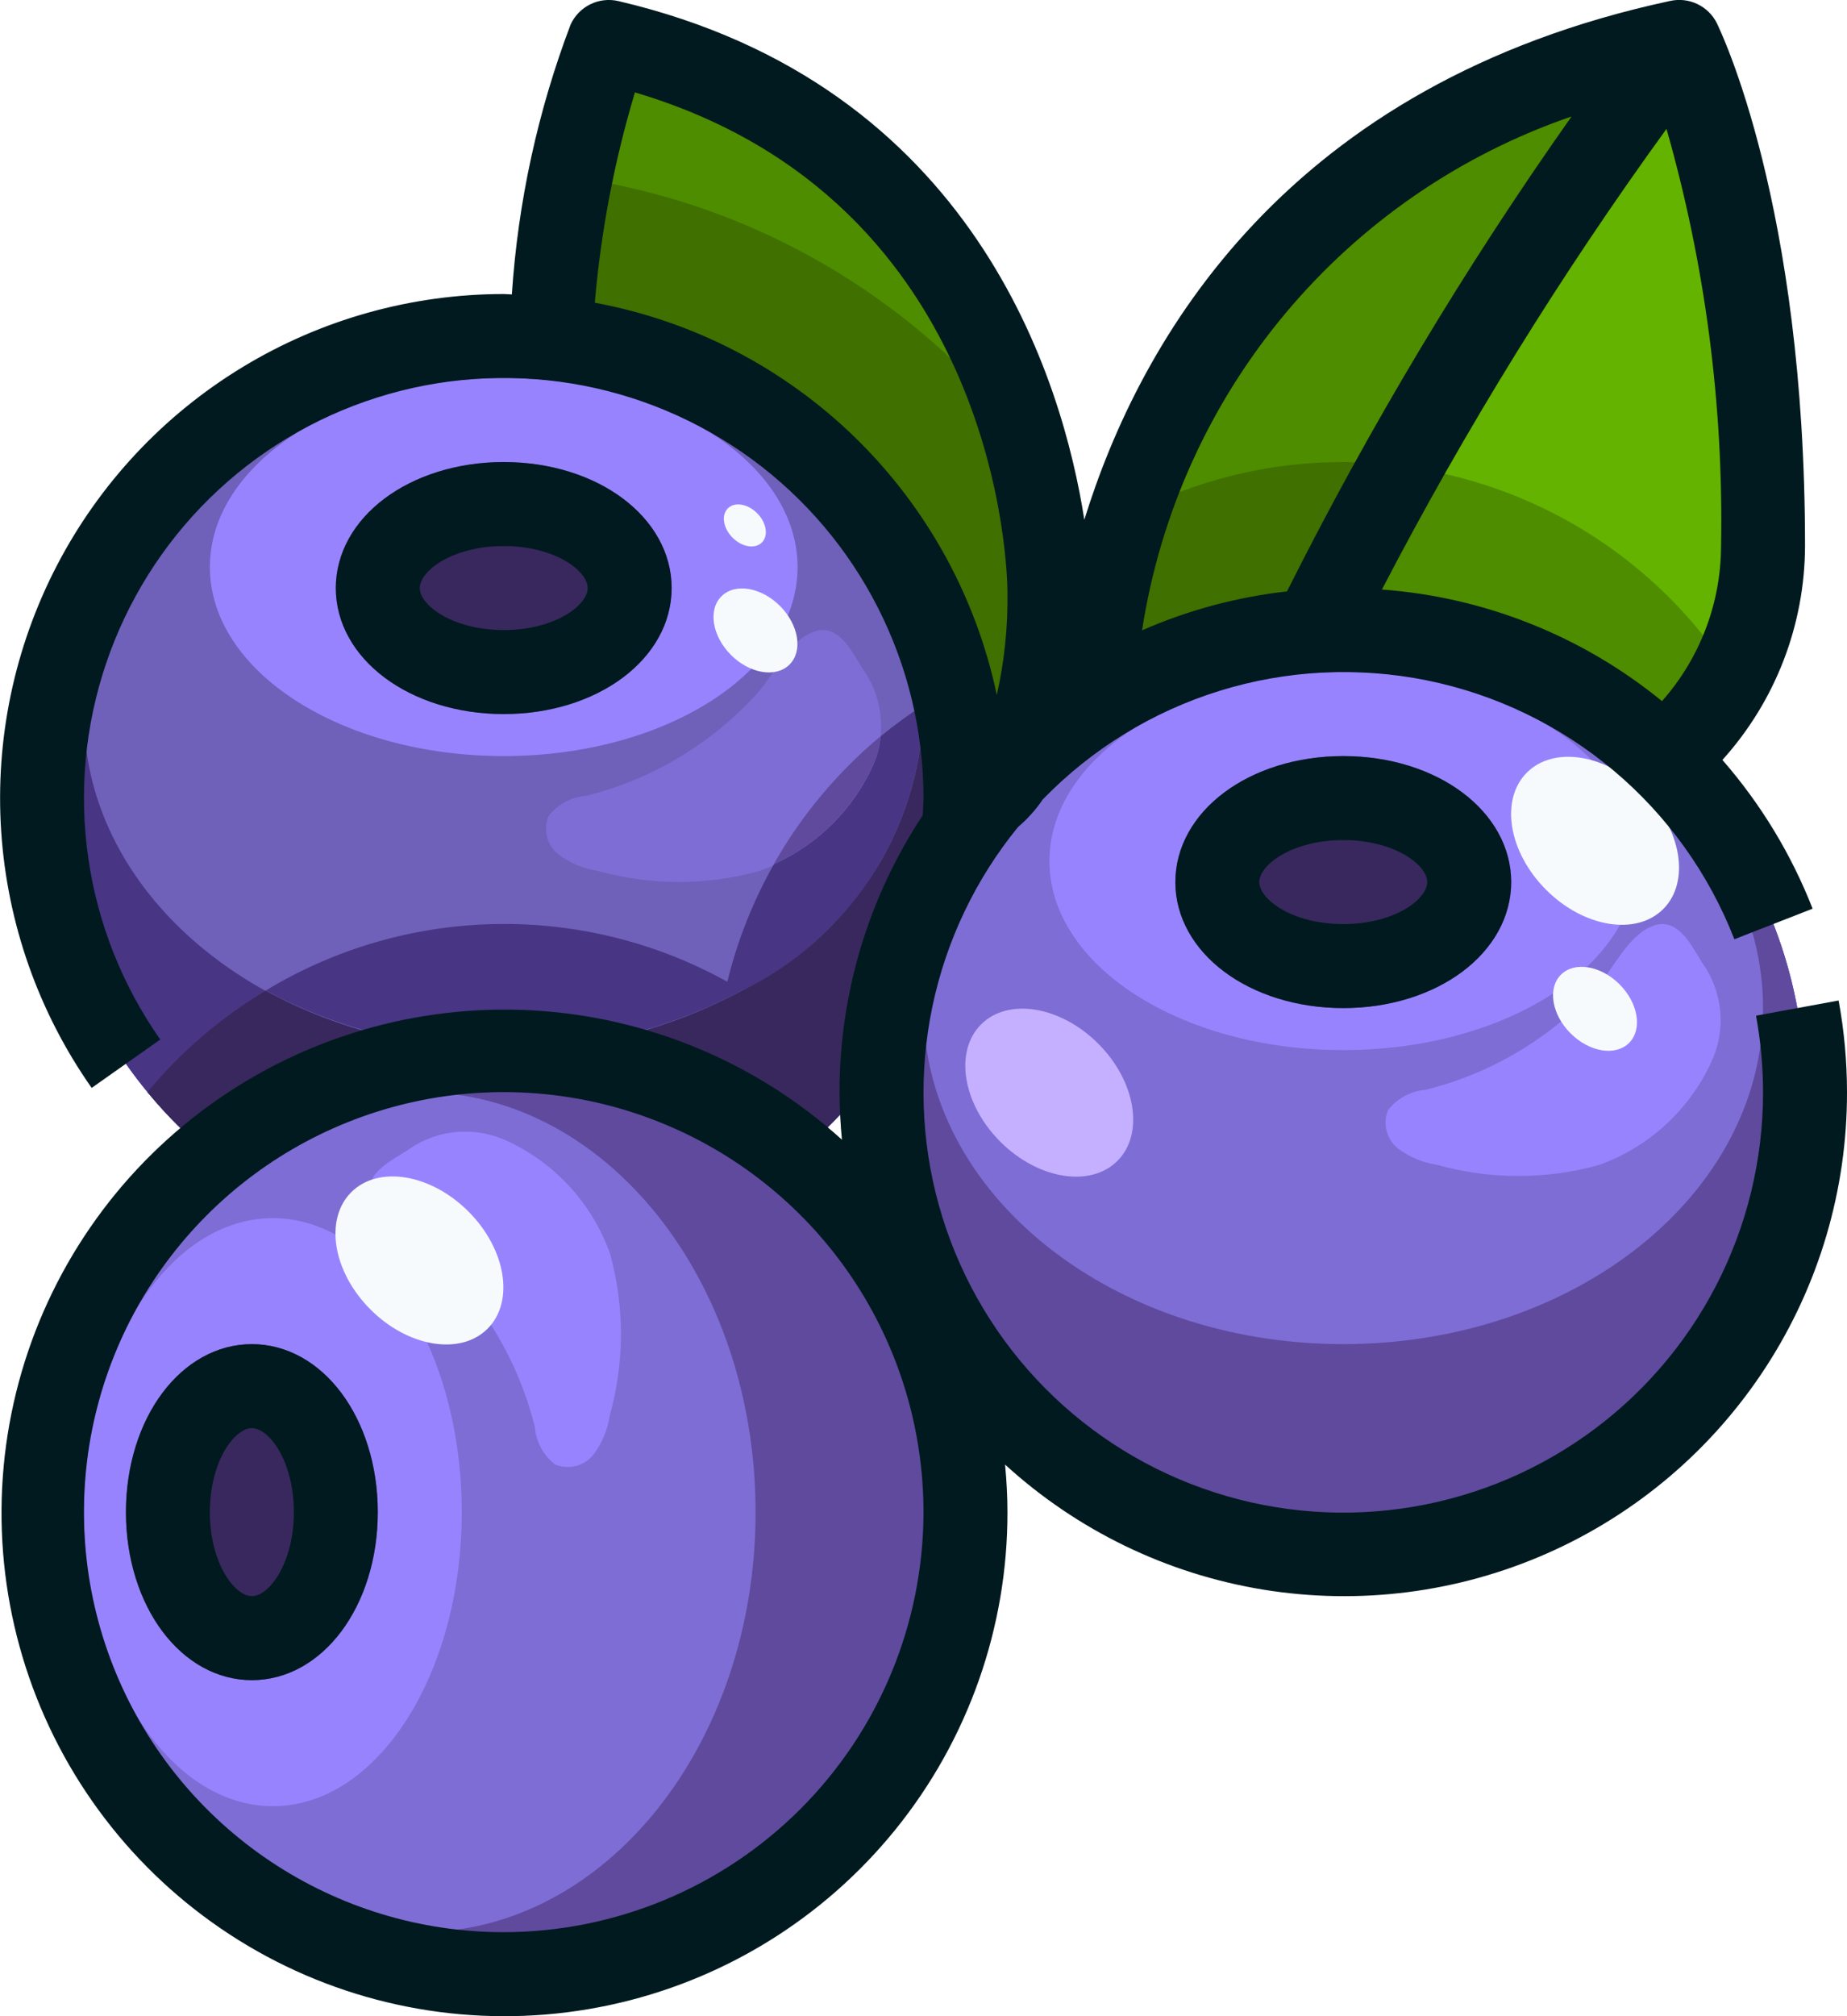<svg width="55" height="60" viewBox="0 0 55 60" fill="none" xmlns="http://www.w3.org/2000/svg">
<path d="M15 20C17.071 20 18.75 18.881 18.75 17.5C18.75 16.119 17.071 15 15 15C12.929 15 11.25 16.119 11.25 17.5C11.25 18.881 12.929 20 15 20Z" fill="#39285E"/>
<path d="M28.75 23.75C28.75 26.47 27.944 29.128 26.433 31.389C24.922 33.65 22.774 35.413 20.262 36.453C17.749 37.494 14.985 37.766 12.318 37.236C9.65 36.705 7.2 35.396 5.277 33.473C3.354 31.55 2.045 29.1 1.514 26.433C0.984 23.765 1.256 21.001 2.297 18.488C3.337 15.976 5.1 13.828 7.361 12.317C9.622 10.806 12.28 10 15 10C16.806 9.999 18.594 10.354 20.263 11.045C21.932 11.735 23.448 12.748 24.725 14.025C26.002 15.302 27.015 16.818 27.705 18.487C28.396 20.156 28.751 21.944 28.75 23.75ZM18.75 17.5C18.75 16.125 17.075 15 15 15C12.925 15 11.25 16.125 11.25 17.5C11.25 18.875 12.925 20 15 20C17.075 20 18.75 18.875 18.75 17.5Z" fill="#6F60BA"/>
<path d="M40 28.75C42.071 28.75 43.75 27.631 43.75 26.25C43.75 24.869 42.071 23.75 40 23.75C37.929 23.75 36.25 24.869 36.25 26.25C36.25 27.631 37.929 28.75 40 28.75Z" fill="#39285E"/>
<path d="M40 18.75C42.719 18.75 45.378 19.556 47.639 21.067C49.9 22.578 51.663 24.726 52.703 27.238C53.744 29.751 54.016 32.515 53.486 35.182C52.955 37.85 51.646 40.3 49.723 42.223C47.8 44.146 45.35 45.455 42.682 45.986C40.015 46.516 37.251 46.244 34.738 45.203C32.226 44.163 30.078 42.4 28.567 40.139C27.056 37.878 26.25 35.219 26.25 32.5C26.249 30.694 26.604 28.906 27.295 27.237C27.985 25.568 28.998 24.052 30.275 22.775C31.552 21.498 33.068 20.485 34.737 19.795C36.406 19.104 38.194 18.749 40 18.75ZM43.75 26.25C43.75 24.875 42.075 23.75 40 23.75C37.925 23.75 36.25 24.875 36.25 26.25C36.25 27.625 37.925 28.75 40 28.75C42.075 28.75 43.75 27.625 43.75 26.25Z" fill="#7E6DD4"/>
<path d="M7.5 48.75C8.881 48.75 10 47.071 10 45C10 42.929 8.881 41.25 7.5 41.25C6.119 41.25 5 42.929 5 45C5 47.071 6.119 48.75 7.5 48.75Z" fill="#39285E"/>
<path d="M15 31.25C17.72 31.25 20.378 32.056 22.639 33.567C24.9 35.078 26.663 37.226 27.703 39.738C28.744 42.251 29.016 45.015 28.486 47.682C27.955 50.35 26.646 52.8 24.723 54.723C22.8 56.646 20.35 57.955 17.683 58.486C15.015 59.016 12.251 58.744 9.738 57.703C7.226 56.663 5.078 54.9 3.567 52.639C2.056 50.378 1.25 47.719 1.25 45C1.249 43.194 1.604 41.406 2.295 39.737C2.985 38.068 3.998 36.552 5.275 35.275C6.552 33.998 8.068 32.985 9.737 32.295C11.406 31.604 13.194 31.249 15 31.25ZM10 45C10 42.925 8.875 41.25 7.5 41.25C6.125 41.25 5 42.925 5 45C5 47.075 6.125 48.75 7.5 48.75C8.875 48.75 10 47.075 10 45Z" fill="#7E6DD4"/>
<path d="M28.75 23.633C29.148 23.712 29.375 23.75 29.375 23.75L29.409 23.729C29.621 23.471 29.851 23.229 30.082 22.988C30.98 21.345 31.386 19.479 31.25 17.613C31.25 17.613 31.25 4.312 18.125 1.25C17.07 4.076 16.479 7.054 16.375 10.069C19.747 10.405 22.877 11.976 25.161 14.48C27.445 16.984 28.724 20.243 28.75 23.633Z" fill="#4E8C00"/>
<path d="M40 18.75C43.568 18.748 46.995 20.138 49.554 22.625C50.463 21.827 51.195 20.848 51.703 19.75C52.21 18.652 52.482 17.459 52.5 16.25C52.5 6.25 50 1.25 50 1.25C45.81 6.729 42.168 12.604 39.125 18.794C39.415 18.776 39.705 18.75 40 18.75Z" fill="#63B300"/>
<path d="M50 1.25C33.818 4.718 32.6 18.864 32.509 20.976C34.489 19.689 36.768 18.937 39.125 18.794C42.168 12.604 45.81 6.729 50 1.25Z" fill="#4E8C00"/>
<path d="M40 28.75C42.071 28.75 43.75 27.631 43.75 26.25C43.75 24.869 42.071 23.75 40 23.75C37.929 23.75 36.25 24.869 36.25 26.25C36.25 27.631 37.929 28.75 40 28.75Z" fill="#39285E"/>
<path d="M40 18.75C42.719 18.75 45.378 19.556 47.639 21.067C49.9 22.578 51.663 24.726 52.703 27.238C53.744 29.751 54.016 32.515 53.486 35.182C52.955 37.85 51.646 40.3 49.723 42.223C47.8 44.146 45.35 45.455 42.682 45.986C40.015 46.516 37.251 46.244 34.738 45.203C32.226 44.163 30.078 42.4 28.567 40.139C27.056 37.878 26.25 35.219 26.25 32.5C26.249 30.694 26.604 28.906 27.295 27.237C27.985 25.568 28.998 24.052 30.275 22.775C31.552 21.498 33.068 20.485 34.737 19.795C36.406 19.104 38.194 18.749 40 18.75ZM43.75 26.25C43.75 24.875 42.075 23.75 40 23.75C37.925 23.75 36.25 24.875 36.25 26.25C36.25 27.625 37.925 28.75 40 28.75C42.075 28.75 43.75 27.625 43.75 26.25Z" fill="#7E6DD4"/>
<path d="M40 18.75C37.281 18.75 34.622 19.556 32.361 21.067C30.1 22.578 28.337 24.726 27.297 27.238C26.256 29.751 25.984 32.515 26.514 35.182C27.045 37.85 28.354 40.3 30.277 42.223C32.2 44.146 34.65 45.455 37.318 45.986C39.985 46.516 42.749 46.244 45.262 45.203C47.774 44.163 49.922 42.4 51.433 40.139C52.944 37.878 53.75 35.219 53.75 32.5C53.751 30.694 53.396 28.906 52.705 27.237C52.015 25.568 51.002 24.052 49.725 22.775C48.448 21.498 46.932 20.485 45.263 19.795C43.594 19.104 41.806 18.749 40 18.75ZM40 40C33.091 40 27.5 35.528 27.5 30C27.5 24.473 33.091 20 40 20C46.909 20 52.5 24.473 52.5 30C52.5 35.528 46.909 40 40 40Z" fill="#5F4A9E"/>
<path d="M40 31.25C44.833 31.25 48.75 28.732 48.75 25.625C48.75 22.518 44.833 20 40 20C35.167 20 31.25 22.518 31.25 25.625C31.25 28.732 35.167 31.25 40 31.25Z" fill="#9883FF"/>
<path d="M40 30C42.761 30 45 28.321 45 26.25C45 24.179 42.761 22.5 40 22.5C37.239 22.5 35 24.179 35 26.25C35 28.321 37.239 30 40 30Z" fill="#5F4A9E"/>
<path d="M40 28.75C42.071 28.75 43.75 27.631 43.75 26.25C43.75 24.869 42.071 23.75 40 23.75C37.929 23.75 36.25 24.869 36.25 26.25C36.25 27.631 37.929 28.75 40 28.75Z" fill="#39285E"/>
<path d="M40 25C40.719 24.934 41.441 25.076 42.082 25.409C42.723 25.741 43.255 26.25 43.616 26.875C43.7 26.677 43.745 26.465 43.75 26.25C43.75 24.875 42.075 23.75 40 23.75C37.925 23.75 36.25 24.875 36.25 26.25C36.255 26.465 36.3 26.677 36.384 26.875C36.745 26.25 37.277 25.741 37.918 25.409C38.559 25.076 39.281 24.934 40 25Z" fill="#261647"/>
<path d="M49.407 27.506C49.318 27.519 49.23 27.545 49.148 27.584C48.453 27.896 48.042 28.834 47.547 29.383C46.19 30.884 44.414 31.946 42.449 32.432C42.232 32.45 42.021 32.512 41.83 32.615C41.638 32.718 41.47 32.86 41.336 33.031C41.253 33.229 41.237 33.448 41.291 33.656C41.344 33.864 41.464 34.048 41.633 34.181C41.974 34.436 42.374 34.602 42.795 34.665C44.365 35.103 46.025 35.107 47.597 34.675C48.35 34.408 49.041 33.99 49.626 33.446C50.211 32.902 50.679 32.244 51 31.512C51.201 31.044 51.276 30.531 51.218 30.024C51.16 29.518 50.97 29.035 50.669 28.624C50.355 28.106 50.008 27.426 49.407 27.506Z" fill="#9883FF"/>
<path d="M15 20C17.071 20 18.75 18.881 18.75 17.5C18.75 16.119 17.071 15 15 15C12.929 15 11.25 16.119 11.25 17.5C11.25 18.881 12.929 20 15 20Z" fill="#39285E"/>
<path d="M28.75 23.75C28.75 26.47 27.944 29.128 26.433 31.389C24.922 33.65 22.774 35.413 20.262 36.453C17.749 37.494 14.985 37.766 12.318 37.236C9.65 36.705 7.2 35.396 5.277 33.473C3.354 31.55 2.045 29.1 1.514 26.433C0.984 23.765 1.256 21.001 2.297 18.488C3.337 15.976 5.1 13.828 7.361 12.317C9.622 10.806 12.28 10 15 10C16.806 9.999 18.594 10.354 20.263 11.045C21.932 11.735 23.448 12.748 24.725 14.025C26.002 15.302 27.015 16.818 27.705 18.487C28.396 20.156 28.751 21.944 28.75 23.75ZM18.75 17.5C18.75 16.125 17.075 15 15 15C12.925 15 11.25 16.125 11.25 17.5C11.25 18.875 12.925 20 15 20C17.075 20 18.75 18.875 18.75 17.5Z" fill="#6F60BA"/>
<path d="M15 10C12.28 10 9.622 10.806 7.361 12.317C5.1 13.828 3.337 15.976 2.297 18.488C1.256 21.001 0.984 23.765 1.514 26.433C2.045 29.1 3.354 31.55 5.277 33.473C7.2 35.396 9.65 36.705 12.318 37.236C14.985 37.766 17.749 37.494 20.262 36.453C22.774 35.413 24.922 33.65 26.433 31.389C27.944 29.128 28.75 26.47 28.75 23.75C28.751 21.944 28.396 20.156 27.705 18.487C27.015 16.818 26.002 15.302 24.725 14.025C23.448 12.748 21.932 11.735 20.263 11.045C18.594 10.354 16.806 9.999 15 10ZM15 31.25C8.091 31.25 2.5 26.777 2.5 21.25C2.5 15.723 8.091 11.25 15 11.25C21.909 11.25 27.5 15.723 27.5 21.25C27.5 26.777 21.909 31.25 15 31.25Z" fill="#483584"/>
<path d="M15 22.5C19.832 22.5 23.75 19.982 23.75 16.875C23.75 13.768 19.832 11.25 15 11.25C10.168 11.25 6.25 13.768 6.25 16.875C6.25 19.982 10.168 22.5 15 22.5Z" fill="#9883FF"/>
<path d="M15 21.25C17.761 21.25 20 19.571 20 17.5C20 15.429 17.761 13.75 15 13.75C12.239 13.75 10 15.429 10 17.5C10 19.571 12.239 21.25 15 21.25Z" fill="#5F4A9E"/>
<path d="M15 20C17.071 20 18.75 18.881 18.75 17.5C18.75 16.119 17.071 15 15 15C12.929 15 11.25 16.119 11.25 17.5C11.25 18.881 12.929 20 15 20Z" fill="#39285E"/>
<path d="M15 16.25C15.719 16.184 16.442 16.326 17.082 16.659C17.723 16.991 18.256 17.5 18.616 18.125C18.7 17.927 18.745 17.715 18.75 17.5C18.75 16.125 17.075 15 15 15C12.925 15 11.25 16.125 11.25 17.5C11.255 17.715 11.3 17.927 11.384 18.125C11.745 17.5 12.277 16.991 12.918 16.659C13.559 16.326 14.281 16.184 15 16.25Z" fill="#261647"/>
<path d="M24.407 18.756C24.317 18.769 24.23 18.795 24.148 18.834C23.453 19.146 23.043 20.084 22.547 20.633C21.19 22.134 19.414 23.196 17.449 23.683C17.232 23.7 17.021 23.762 16.83 23.865C16.638 23.968 16.47 24.11 16.336 24.281C16.253 24.479 16.238 24.698 16.291 24.906C16.344 25.114 16.464 25.298 16.633 25.431C16.974 25.686 17.373 25.852 17.795 25.915C19.365 26.353 21.025 26.357 22.598 25.925C23.351 25.658 24.041 25.24 24.626 24.696C25.211 24.152 25.679 23.494 26 22.762C26.201 22.294 26.276 21.781 26.218 21.274C26.16 20.768 25.97 20.285 25.669 19.874C25.355 19.356 25.008 18.676 24.407 18.756Z" fill="#7E6DD4"/>
<path d="M6.269 34.375C8.727 32.35 11.815 31.244 15 31.25C12.525 31.267 10.086 30.66 7.909 29.484C6.573 30.283 5.383 31.303 4.389 32.5C4.954 33.184 5.584 33.812 6.269 34.375Z" fill="#39285E"/>
<path d="M27.484 20.991C27.047 21.274 26.627 21.581 26.225 21.911C26.198 22.205 26.123 22.492 26.005 22.762C25.414 24.076 24.361 25.128 23.046 25.716C22.425 26.813 21.958 27.991 21.659 29.216C19.547 28.045 17.163 27.452 14.748 27.499C12.334 27.545 9.974 28.229 7.909 29.48C9.997 30.589 12.317 31.192 14.681 31.242C17.046 31.292 19.389 30.787 21.523 29.767C21.714 29.674 21.907 29.581 22.091 29.48C23.651 28.723 24.977 27.559 25.93 26.11C26.882 24.661 27.424 22.982 27.5 21.25C27.5 21.163 27.486 21.078 27.484 20.991Z" fill="#483584"/>
<path d="M28.341 20.47C28.047 20.633 27.762 20.809 27.484 20.991C27.484 21.078 27.5 21.163 27.5 21.25C27.425 22.983 26.883 24.663 25.93 26.112C24.978 27.562 23.652 28.727 22.091 29.484C21.907 29.585 21.716 29.677 21.523 29.771C19.489 30.755 17.259 31.261 15 31.25C18.182 31.263 21.264 32.366 23.731 34.375C24.415 33.811 25.043 33.183 25.606 32.5C25.849 32.206 26.074 31.898 26.291 31.584C26.449 29.102 27.282 26.71 28.699 24.666C28.719 24.363 28.745 24.059 28.745 23.75C28.742 22.644 28.607 21.543 28.341 20.47Z" fill="#39285E"/>
<path d="M26 22.762C26.118 22.492 26.192 22.205 26.22 21.911C24.939 22.977 23.862 24.266 23.041 25.716C24.356 25.128 25.409 24.077 26 22.762Z" fill="#5F4A9E"/>
<path d="M7.5 48.75C8.881 48.75 10 47.071 10 45C10 42.929 8.881 41.25 7.5 41.25C6.119 41.25 5 42.929 5 45C5 47.071 6.119 48.75 7.5 48.75Z" fill="#39285E"/>
<path d="M15 31.25C17.72 31.25 20.378 32.056 22.639 33.567C24.9 35.078 26.663 37.226 27.703 39.738C28.744 42.251 29.016 45.015 28.486 47.682C27.955 50.35 26.646 52.8 24.723 54.723C22.8 56.646 20.35 57.955 17.683 58.486C15.015 59.016 12.251 58.744 9.738 57.703C7.226 56.663 5.078 54.9 3.567 52.639C2.056 50.378 1.25 47.719 1.25 45C1.249 43.194 1.604 41.406 2.295 39.737C2.985 38.068 3.998 36.552 5.275 35.275C6.552 33.998 8.068 32.985 9.737 32.295C11.406 31.604 13.194 31.249 15 31.25ZM10 45C10 42.925 8.875 41.25 7.5 41.25C6.125 41.25 5 42.925 5 45C5 47.075 6.125 48.75 7.5 48.75C8.875 48.75 10 47.075 10 45Z" fill="#7E6DD4"/>
<path d="M1.25 45C1.25 47.719 2.056 50.378 3.567 52.639C5.078 54.9 7.226 56.663 9.738 57.703C12.251 58.744 15.015 59.016 17.683 58.486C20.35 57.955 22.8 56.646 24.723 54.723C26.646 52.8 27.955 50.35 28.486 47.682C29.016 45.015 28.744 42.251 27.703 39.738C26.663 37.226 24.9 35.078 22.639 33.567C20.378 32.056 17.72 31.25 15 31.25C13.194 31.249 11.406 31.604 9.737 32.295C8.068 32.985 6.552 33.998 5.275 35.275C3.998 36.552 2.985 38.068 2.295 39.737C1.604 41.406 1.249 43.194 1.25 45ZM22.5 45C22.5 51.909 18.027 57.5 12.5 57.5C6.973 57.5 2.5 51.909 2.5 45C2.5 38.091 6.973 32.5 12.5 32.5C18.027 32.5 22.5 38.091 22.5 45Z" fill="#5F4A9E"/>
<path d="M8.125 53.75C11.232 53.75 13.75 49.833 13.75 45C13.75 40.167 11.232 36.25 8.125 36.25C5.018 36.25 2.5 40.167 2.5 45C2.5 49.833 5.018 53.75 8.125 53.75Z" fill="#9883FF"/>
<path d="M7.5 50C9.571 50 11.25 47.761 11.25 45C11.25 42.239 9.571 40 7.5 40C5.429 40 3.75 42.239 3.75 45C3.75 47.761 5.429 50 7.5 50Z" fill="#5F4A9E"/>
<path d="M7.5 48.75C8.881 48.75 10 47.071 10 45C10 42.929 8.881 41.25 7.5 41.25C6.119 41.25 5 42.929 5 45C5 47.071 6.119 48.75 7.5 48.75Z" fill="#39285E"/>
<path d="M6.25 45C6.184 44.281 6.326 43.559 6.659 42.918C6.991 42.277 7.5 41.745 8.125 41.384C7.927 41.3 7.715 41.255 7.5 41.25C6.125 41.25 5 42.925 5 45C5 47.075 6.125 48.75 7.5 48.75C7.715 48.745 7.927 48.7 8.125 48.616C7.5 48.255 6.991 47.723 6.659 47.082C6.326 46.441 6.184 45.719 6.25 45Z" fill="#261647"/>
<path d="M11 35.509C11.013 35.599 11.039 35.686 11.078 35.769C11.391 36.464 12.335 36.874 12.877 37.367C14.379 38.726 15.44 40.502 15.926 42.468C15.944 42.684 16.006 42.895 16.11 43.087C16.213 43.278 16.355 43.446 16.526 43.58C16.724 43.663 16.943 43.679 17.151 43.625C17.358 43.572 17.542 43.452 17.675 43.284C17.93 42.942 18.096 42.543 18.159 42.121C18.597 40.55 18.601 38.89 18.169 37.318C17.902 36.564 17.484 35.873 16.94 35.287C16.396 34.701 15.738 34.233 15.006 33.911C14.537 33.711 14.024 33.636 13.518 33.694C13.011 33.752 12.529 33.941 12.117 34.242C11.606 34.561 10.926 34.907 11 35.509Z" fill="#9883FF"/>
<path d="M28.75 23.633C29.148 23.712 29.375 23.75 29.375 23.75L29.409 23.729C29.621 23.471 29.851 23.229 30.082 22.988C30.98 21.345 31.386 19.479 31.25 17.613C31.25 17.613 31.25 4.312 18.125 1.25C17.07 4.076 16.479 7.054 16.375 10.069C19.747 10.405 22.877 11.976 25.161 14.48C27.445 16.984 28.724 20.243 28.75 23.633Z" fill="#4E8C00"/>
<path d="M40 18.75C43.568 18.748 46.995 20.138 49.554 22.625C50.463 21.827 51.195 20.848 51.703 19.75C52.21 18.652 52.482 17.459 52.5 16.25C52.5 6.25 50 1.25 50 1.25C45.81 6.729 42.168 12.604 39.125 18.794C39.415 18.776 39.705 18.75 40 18.75Z" fill="#63B300"/>
<path d="M50 1.25C33.818 4.718 32.6 18.864 32.509 20.976C34.489 19.689 36.768 18.937 39.125 18.794C42.168 12.604 45.81 6.729 50 1.25Z" fill="#4E8C00"/>
<path d="M41.719 13.875C40.844 15.422 39.969 17.066 39.125 18.8C39.415 18.782 39.705 18.756 40 18.756C43.568 18.754 46.995 20.144 49.554 22.631C50.349 21.883 51.02 21.013 51.541 20.054C50.454 18.369 49.011 16.944 47.315 15.876C45.618 14.809 43.708 14.126 41.719 13.875Z" fill="#4E8C00"/>
<path d="M39.125 18.794C39.975 17.06 40.85 15.419 41.719 13.869C41.149 13.794 40.575 13.754 40 13.75C37.772 13.749 35.577 14.292 33.606 15.332C32.992 17.157 32.623 19.055 32.509 20.976C34.489 19.689 36.768 18.937 39.125 18.794Z" fill="#3F7000"/>
<path d="M17 5.265C16.692 6.852 16.483 8.456 16.375 10.069C19.747 10.405 22.877 11.976 25.161 14.48C27.445 16.984 28.724 20.243 28.75 23.633C29.148 23.712 29.375 23.75 29.375 23.75L29.409 23.729C29.621 23.471 29.851 23.229 30.082 22.988C30.98 21.345 31.386 19.479 31.25 17.613C31.194 16.08 30.947 14.561 30.512 13.09C27.203 8.817 22.353 6.009 17 5.265Z" fill="#3F7000"/>
<path d="M49.528 27.052C50.334 26.246 50.078 24.684 48.956 23.563C47.835 22.442 46.273 22.186 45.468 22.991C44.662 23.797 44.918 25.358 46.04 26.48C47.161 27.601 48.723 27.857 49.528 27.052Z" fill="#F6FAFD"/>
<path d="M14.52 39.54C15.325 38.735 15.069 37.173 13.948 36.052C12.826 34.93 11.264 34.674 10.459 35.48C9.654 36.285 9.91 37.847 11.031 38.968C12.152 40.09 13.714 40.346 14.52 39.54Z" fill="#F6FAFD"/>
<path d="M33.275 34.547C34.08 33.741 33.824 32.179 32.703 31.058C31.581 29.937 30.019 29.681 29.214 30.486C28.409 31.291 28.665 32.853 29.786 33.975C30.907 35.096 32.469 35.352 33.275 34.547Z" fill="#C4B0FF"/>
<path d="M48.511 31.036C48.914 30.633 48.786 29.852 48.226 29.292C47.665 28.732 46.885 28.604 46.482 29.006C46.079 29.409 46.207 30.19 46.767 30.75C47.328 31.311 48.108 31.439 48.511 31.036Z" fill="#F6FAFD"/>
<path d="M23.511 19.776C23.914 19.373 23.786 18.593 23.226 18.032C22.665 17.472 21.884 17.344 21.482 17.747C21.079 18.149 21.207 18.93 21.767 19.491C22.328 20.051 23.108 20.179 23.511 19.776Z" fill="#F6FAFD"/>
<path d="M22.687 16.144C22.889 15.942 22.825 15.552 22.545 15.271C22.265 14.991 21.874 14.927 21.673 15.129C21.471 15.331 21.535 15.721 21.815 16.001C22.095 16.282 22.486 16.345 22.687 16.144Z" fill="#F6FAFD"/>
<path d="M54.75 29.774L52.291 30.226C52.429 30.976 52.499 31.737 52.5 32.5C52.502 34.503 52.023 36.477 51.103 38.256C50.183 40.036 48.849 41.568 47.213 42.723C45.577 43.879 43.687 44.625 41.703 44.898C39.718 45.171 37.698 44.963 35.81 44.291C33.923 43.62 32.225 42.505 30.859 41.04C29.493 39.575 28.498 37.804 27.96 35.874C27.422 33.945 27.355 31.915 27.765 29.954C28.175 27.994 29.051 26.16 30.317 24.609C30.599 24.37 30.846 24.095 31.052 23.79C32.509 22.289 34.319 21.178 36.317 20.559C38.315 19.94 40.436 19.833 42.486 20.247C44.536 20.661 46.449 21.584 48.049 22.93C49.65 24.276 50.887 26.003 51.646 27.951L53.976 27.041C53.342 25.422 52.433 23.925 51.29 22.615C52.867 20.869 53.743 18.602 53.75 16.25C53.75 6.071 51.225 0.906 51.125 0.691C51.001 0.442 50.797 0.241 50.545 0.121C50.294 0 50.01 -0.032 49.737 0.027C38.331 2.472 33.962 10.064 32.289 15.467C31.646 11.349 29.039 2.516 18.414 0.032C18.133 -0.033 17.838 0 17.579 0.127C17.32 0.254 17.113 0.467 16.992 0.729C16.014 3.305 15.424 6.013 15.242 8.762C15.164 8.762 15.086 8.75 15.008 8.75C12.261 8.749 9.566 9.502 7.218 10.928C4.87 12.353 2.959 14.396 1.692 16.833C0.426 19.27 -0.147 22.009 0.036 24.749C0.219 27.49 1.151 30.128 2.73 32.375L4.772 30.935C3.643 29.328 2.908 27.477 2.628 25.533C2.348 23.588 2.529 21.605 3.159 19.745C3.788 17.884 4.847 16.197 6.249 14.822C7.652 13.447 9.359 12.422 11.232 11.83C13.105 11.238 15.091 11.095 17.03 11.414C18.968 11.733 20.804 12.504 22.388 13.665C23.973 14.826 25.261 16.345 26.149 18.097C27.038 19.849 27.5 21.786 27.5 23.75C27.5 23.924 27.484 24.093 27.476 24.264C25.86 26.706 24.998 29.571 25 32.5C25 32.979 25.027 33.45 25.071 33.916C22.525 31.612 19.264 30.253 15.835 30.067C12.406 29.881 9.017 30.878 6.236 32.893C3.455 34.907 1.451 37.816 0.559 41.132C-0.333 44.449 -0.058 47.97 1.337 51.108C2.732 54.246 5.164 56.809 8.223 58.368C11.283 59.927 14.786 60.387 18.144 59.671C21.503 58.955 24.513 57.107 26.672 54.436C28.83 51.765 30.005 48.434 30 45C30 44.521 29.973 44.05 29.929 43.584C32.075 45.543 34.744 46.836 37.612 47.305C40.48 47.773 43.423 47.397 46.081 46.222C48.739 45.047 50.997 43.124 52.581 40.687C54.165 38.251 55.005 35.406 55 32.5C54.999 31.585 54.916 30.673 54.75 29.774ZM51.25 16.25C51.245 17.951 50.62 19.592 49.491 20.865C47.118 18.927 44.206 17.768 41.151 17.544C43.633 12.771 46.466 8.189 49.625 3.835C50.777 7.87 51.325 12.054 51.25 16.25ZM46.799 3.465C43.625 7.959 40.792 12.684 38.324 17.6C36.835 17.766 35.38 18.157 34.008 18.758C34.544 15.285 36.019 12.025 38.273 9.33C40.527 6.634 43.475 4.606 46.799 3.465ZM17.712 9.009C17.893 6.887 18.294 4.789 18.907 2.75C29.825 5.981 30 17.125 30 17.614C30.017 18.646 29.91 19.677 29.683 20.684C29.068 17.771 27.602 15.107 25.471 13.028C23.34 10.95 20.64 9.551 17.712 9.009ZM15 57.5C12.528 57.5 10.111 56.767 8.055 55.393C6 54.02 4.398 52.068 3.451 49.783C2.505 47.499 2.258 44.986 2.74 42.561C3.222 40.137 4.413 37.909 6.161 36.161C7.909 34.413 10.137 33.222 12.561 32.74C14.986 32.258 17.5 32.505 19.784 33.452C22.068 34.398 24.02 36 25.393 38.055C26.767 40.111 27.5 42.528 27.5 45C27.496 48.314 26.178 51.491 23.835 53.835C21.491 56.178 18.314 57.496 15 57.5Z" fill="#001A1F"/>
<path d="M7.5 40C5.396 40 3.75 42.196 3.75 45C3.75 47.804 5.396 50 7.5 50C9.604 50 11.25 47.804 11.25 45C11.25 42.196 9.604 40 7.5 40ZM7.5 47.5C6.99 47.5 6.25 46.526 6.25 45C6.25 43.474 6.99 42.5 7.5 42.5C8.01 42.5 8.75 43.474 8.75 45C8.75 46.526 8.01 47.5 7.5 47.5Z" fill="#001A1F"/>
<path d="M20 17.5C20 15.396 17.804 13.75 15 13.75C12.196 13.75 10 15.396 10 17.5C10 19.604 12.196 21.25 15 21.25C17.804 21.25 20 19.604 20 17.5ZM12.5 17.5C12.5 16.99 13.474 16.25 15 16.25C16.526 16.25 17.5 16.99 17.5 17.5C17.5 18.01 16.526 18.75 15 18.75C13.474 18.75 12.5 18.01 12.5 17.5Z" fill="#001A1F"/>
<path d="M35 26.25C35 28.354 37.196 30 40 30C42.804 30 45 28.354 45 26.25C45 24.146 42.804 22.5 40 22.5C37.196 22.5 35 24.146 35 26.25ZM42.5 26.25C42.5 26.76 41.526 27.5 40 27.5C38.474 27.5 37.5 26.76 37.5 26.25C37.5 25.74 38.474 25 40 25C41.526 25 42.5 25.74 42.5 26.25Z" fill="#001A1F"/>
</svg>
